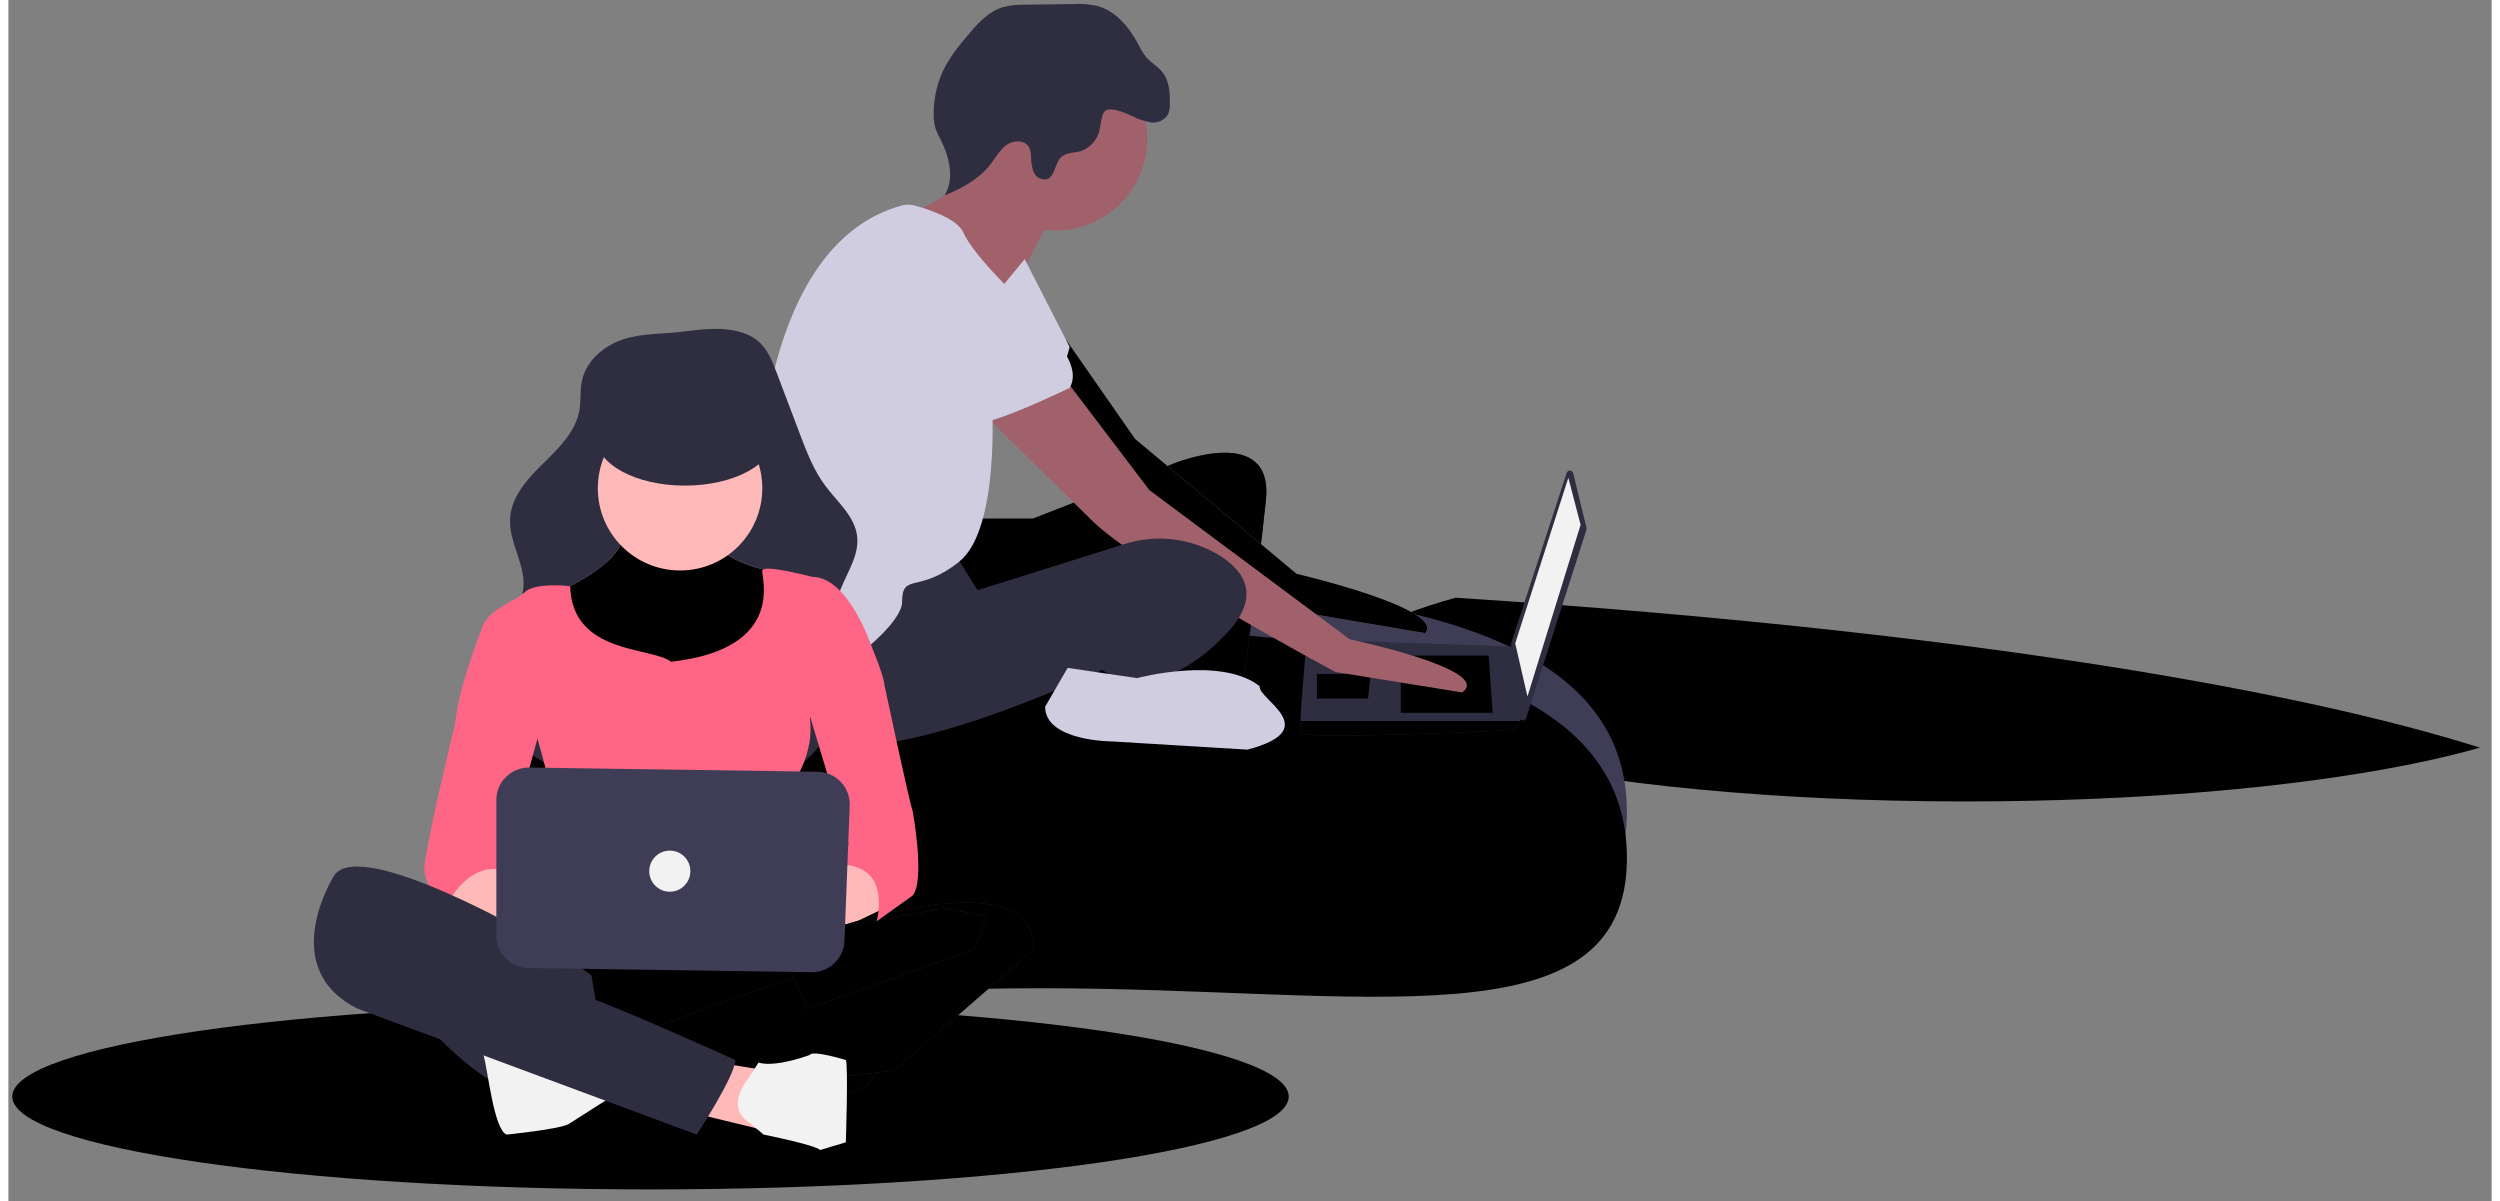 <?xml version="1.0" encoding="UTF-8" standalone="no"?>
<!DOCTYPE svg PUBLIC "-//W3C//DTD SVG 1.1//EN" "http://www.w3.org/Graphics/SVG/1.1/DTD/svg11.dtd">
<svg version="1.1" xmlns="http://www.w3.org/2000/svg" xmlns:xlink="http://www.w3.org/1999/xlink" preserveAspectRatio="xMidYMid meet" viewBox="5.033 122.246 640.898 309.97" width="636.9" height="305.97"><rect x="5.033" y="122.246" width="640.898" height="309.97" fill="#808080" stroke="none"/><defs><path d="M335.48 405.26C335.48 418.49 261.73 429.22 170.76 429.22C79.78 429.22 6.03 418.49 6.03 405.26C6.03 392.02 79.78 381.3 170.76 381.3C261.73 381.3 335.48 392.02 335.48 405.26Z" id="cYwD9re6E"></path><path d="M623.56 319.78C594.25 325.55 554.26 329.09 510.22 329.09C461.02 329.09 416.93 324.67 387.05 317.67C362.25 311.86 347.23 304.3 347.23 296.01C347.23 288.72 358.85 281.97 378.55 276.51C449.76 281.12 512.96 288.18 563.87 297.02C595.19 302.46 621.88 308.58 642.93 315.21C637.17 316.85 630.68 318.38 623.56 319.78Z" id="e5WzxyUHre"></path><path d="M271.89 365.32C188.85 365.32 122.04 380.37 122.04 331.72C122.04 283.06 189.85 272.48 272.89 272.48C355.93 272.48 422.76 283.06 422.76 331.72C422.76 380.37 354.93 365.32 271.89 365.32Z" id="buWKyBT8V"></path><path d="M271.89 377.3C188.85 377.3 122.04 392.35 122.04 343.7C122.04 295.04 189.85 284.46 272.89 284.46C355.93 284.46 422.76 295.04 422.76 343.7C422.76 392.35 354.93 377.3 271.89 377.3Z" id="c5YaCEg0VS"></path><path d="M412.33 258.51C412.37 258.67 412.36 258.83 412.31 258.99C410.76 263.84 398.32 302.72 396.76 307.58C396.62 308.04 396.12 308.3 395.65 308.15C395.32 308.04 395.08 307.75 395.05 307.41C394.83 305.52 393.11 290.37 392.89 288.48C392.88 288.35 392.89 288.23 392.93 288.11C394.36 283.73 405.78 248.68 407.2 244.3C407.36 243.84 407.85 243.59 408.32 243.74C408.61 243.83 408.83 244.07 408.9 244.37C409.59 247.2 411.99 257.09 412.33 258.51Z" id="bIetQOLM9"></path><path d="M410.81 257.69L397.09 302L393.93 288.29L407.64 245.56L407.64 245.56L410.81 257.69Z" id="af5IE74sW"></path><path d="M393.93 310.44C394.39 309.78 394.78 309.07 395.09 308.33C395.58 307.28 396.04 306.22 396.04 306.22C395.9 305.08 395.19 299.39 393.93 289.14C361.65 288 343.71 287.36 340.13 287.23C340.13 287.23 338.78 301.71 338.51 308.33C338.41 309.39 338.42 310.45 338.54 311.5C339.07 313.08 393.4 310.97 393.93 310.44Z" id="d1uBdTb7v"></path><path d="M388.12 306.22L364.39 306.22L364.39 291.45L387.07 291.45L387.07 291.45L388.12 306.22Z" id="jcsBCK0wi"></path><path d="M356.62 296.17L355.95 302.53L342.76 302.53L342.76 296.2L356.48 296.2L356.48 296.2L356.62 296.17Z" id="b11o8cei6"></path><path d="M393.93 310.44C394.39 309.78 394.78 309.07 395.09 308.33C389.43 308.33 344.16 308.33 338.51 308.33C338.41 309.39 338.42 310.45 338.54 311.5C339.07 313.08 393.4 310.97 393.93 310.44Z" id="d3Fik2Fcrz"></path><path d="M254.67 256.11L269.44 256.11C291.28 247.57 303.41 242.82 305.84 241.87C305.84 241.87 331.69 231.32 329.58 251.36C327.47 271.41 323.77 298.31 323.77 298.31C323.77 298.31 312.17 293.04 305.84 294.62C299.51 296.2 303.73 262.44 303.73 262.44C303.73 262.44 252.04 287.23 247.29 284.07C242.54 280.9 241.49 258.75 241.49 258.75C243.25 258.4 247.64 257.52 254.67 256.11Z" id="cmxaZsFns"></path><path d="M254.67 256.11L269.44 256.11C291.28 247.57 303.41 242.82 305.84 241.87C305.84 241.87 331.69 231.32 329.58 251.36C327.47 271.41 323.77 298.31 323.77 298.31C323.77 298.31 312.17 293.04 305.84 294.62C299.51 296.2 303.73 262.44 303.73 262.44C303.73 262.44 252.04 287.23 247.29 284.07C242.54 280.9 241.49 258.75 241.49 258.75C243.25 258.4 247.64 257.52 254.67 256.11Z" id="aCDGO6U5H"></path><path d="M277.94 209.86L295.82 235.54C320.82 256.43 334.71 268.03 337.49 270.35C337.49 270.35 375.99 279.32 370.72 285.65C370.72 285.65 333.27 279.32 333.27 279.32C333.27 279.32 285.27 244.51 283.69 241.87C282.1 239.23 264.7 214.44 264.7 214.44C266.46 213.83 270.88 212.3 277.94 209.86Z" id="f25ahQ4Be7"></path><path d="M277.94 209.86L295.82 235.54C320.82 256.43 334.71 268.03 337.49 270.35C337.49 270.35 375.99 279.32 370.72 285.65C370.72 285.65 333.27 279.32 333.27 279.32C333.27 279.32 285.27 244.51 283.69 241.87C282.1 239.23 264.7 214.44 264.7 214.44C266.46 213.83 270.88 212.3 277.94 209.86Z" id="a232czepED"></path><path d="M275.25 134.27C262.14 134.27 251.51 144.89 251.51 158C251.51 171.11 262.14 181.74 275.25 181.74C288.35 181.74 298.98 171.11 298.98 158C298.98 144.89 288.35 134.27 275.25 134.27Z" id="dIQF4CL1"></path><path d="M264.17 200.2C264.17 200.2 240.43 185.43 240.43 185.43C240.14 184.67 237.82 178.55 237.53 177.78C237.53 177.78 258.37 168.02 256.78 160.11C255.2 152.2 273.66 179.1 273.66 179.1C271.76 183.32 265.75 192.81 264.17 200.2Z" id="bepYRsvLu"></path><path d="M267.33 189.12C274.3 202.73 278.16 210.29 278.94 211.8C278.94 211.8 276.3 222.88 272.08 223.94C272.08 223.94 249.93 210.22 249.93 210.22C252.25 207.41 258.05 200.38 267.33 189.12Z" id="atauphBnd"></path><path d="M277.88 220.24L299.51 248.73C330.52 271.83 347.76 284.67 351.2 287.23C351.2 287.23 388.65 295.15 380.21 300.95C380.21 300.95 347.51 295.67 347.51 295.67C347.51 295.67 295.29 267.72 284.21 256.11C284.21 256.11 252.56 224.99 252.56 224.99C255.94 224.36 264.38 222.78 277.88 220.24Z" id="e7Y5Z7FxS"></path><path d="M255.2 274.57C277.87 267.44 290.46 263.48 292.98 262.69C301.26 260.01 310.3 261.1 317.71 265.67C324.3 269.83 328.52 276.42 319.03 286.18C300.04 305.69 287.38 295.15 287.38 295.15C287.38 295.15 223.55 325.21 213 310.44C202.45 295.67 201.93 288.29 201.93 288.29C201.93 288.29 242.54 262.97 248.87 264.55C249.72 265.89 251.83 269.23 255.2 274.57Z" id="aGEJHpkqJ"></path><path d="M324.83 315.72C324.83 315.72 290.01 313.61 290.01 313.61C290.01 313.61 272.61 313.61 272.61 304.64C272.61 304.64 278.41 294.62 278.41 294.62C280.2 294.88 294.55 296.99 296.34 297.26C296.34 297.26 317.97 291.45 327.99 299.37C327.36 302.64 344.87 310.44 324.83 315.72Z" id="a1Gm2sxdvU"></path><path d="M299.69 153.81C301.48 154.13 303.28 153.36 304.28 151.85C304.67 150.97 304.85 150.01 304.8 149.06C304.86 146.16 304.65 143.03 302.82 140.79C301.65 139.36 299.95 138.46 298.74 137.07C297.92 136.03 297.23 134.9 296.67 133.7C294.32 129.28 290.84 125.04 286 123.76C283.95 123.32 281.86 123.16 279.77 123.29C278.55 123.3 268.8 123.44 267.58 123.46C265.61 123.39 263.64 123.61 261.72 124.09C257.8 125.27 254.94 128.57 252.33 131.73C250.3 134.03 248.49 136.52 246.94 139.16C244.84 143.09 243.77 147.49 243.85 151.95C243.83 153.09 243.98 154.23 244.29 155.33C244.65 156.34 245.09 157.31 245.62 158.25C247.9 162.74 249.26 168.34 246.68 172.67C251.16 170.85 255.58 168.45 258.53 164.63C259.85 162.92 260.88 160.91 262.64 159.66C264.4 158.4 267.26 158.3 268.39 160.14C268.78 160.88 268.98 161.71 268.97 162.55C268.94 163.94 269.16 165.32 269.64 166.63C270.17 167.96 271.54 168.74 272.96 168.52C275.25 167.87 275.03 164.35 276.8 162.75C278.15 161.53 280.22 161.76 281.94 161.21C283.94 160.45 285.53 158.89 286.32 156.9C286.98 155.43 286.97 151.6 288.2 150.8C289.75 149.81 293.28 151.39 294.72 152.03C296.28 152.87 297.95 153.47 299.69 153.81Z" id="a6DlYHpO1"></path><path d="M238.91 175.29C242.29 176.2 249.88 178.6 251.51 182.27C253.62 187.01 261 194.4 261 194.4C261 194.4 271.03 204.42 268.92 211.28C266.81 218.13 258.89 226.05 258.89 226.05C258.89 226.05 261 258.75 250.45 267.19C239.9 275.63 235.68 269.83 235.68 277.74C235.68 285.65 202.98 310.44 196.65 295.15C196.65 295.15 199.82 266.66 198.76 256.64C197.72 246.76 199.24 185.13 235.65 175.28C236.71 174.99 237.84 175 238.91 175.29Z" id="d1FU2Iy8Cy"></path><path d="M278.94 222.35C278.94 222.35 259.42 231.85 255.2 231.32C250.98 230.79 234.63 212.33 230.41 210.75C226.19 209.17 224.08 180.68 252.56 188.6C257.84 195.35 284.74 212.33 278.94 222.35Z" id="fKZ7MmCuV"></path><path d="M153.02 220.69C152.54 223.09 152.83 225.59 152.43 228C151.51 233.61 147.11 237.89 143.05 241.86C139 245.83 134.81 250.45 134.51 256.12C134.19 262.33 138.69 268.15 137.91 274.32C137.01 281.48 129.44 286.13 127.57 293.11C126.32 297.77 127.85 302.78 130.37 306.9C135.17 314.74 143.37 320.06 152.11 322.91C160.85 325.77 170.16 326.37 179.35 326.46C190.54 326.58 202.69 325.62 211.1 318.23C215.91 313.97 218.92 308.06 219.55 301.67C220.35 293.12 216.77 284.27 219.24 276.04C220.79 270.86 224.68 266.13 224.1 260.75C223.53 255.49 218.94 251.77 215.79 247.52C212.85 243.55 211.06 238.87 209.31 234.25C208.71 232.67 203.93 220.04 203.33 218.46C202.15 215.35 200.86 212.08 198.24 210.05C193.33 206.23 185.44 206.98 179.7 207.77C174.37 208.5 168.7 208.14 163.58 209.87C158.58 211.56 154.04 215.51 153.02 220.69Z" id="a3U5o7lkH"></path><path d="M148.21 274.45C148.21 274.45 150.2 295.02 150.2 295.02C152.52 295.55 171.09 299.79 173.41 300.32C173.41 300.32 197.29 297.01 199.95 293.03C199.95 293.03 207.24 275.78 205.91 273.79C204.92 272.37 203.81 271.04 202.6 269.81C202.6 269.81 186.68 267.16 187.34 259.86C188.01 252.57 165.46 255.88 165.46 255.88C162.01 259.6 168.11 264.51 148.21 274.45Z" id="aCLUlE8v8"></path><path d="M148.21 274.45C148.21 274.45 150.2 295.02 150.2 295.02C152.52 295.55 171.09 299.79 173.41 300.32C173.41 300.32 197.29 297.01 199.95 293.03C199.95 293.03 207.24 275.78 205.91 273.79C204.92 272.37 203.81 271.04 202.6 269.81C202.6 269.81 186.68 267.16 187.34 259.86C188.01 252.57 165.46 255.88 165.46 255.88C162.01 259.6 168.11 264.51 148.21 274.45Z" id="g1MQMbVoa"></path><path d="M178.39 227.03C166.67 227.03 157.16 236.53 157.16 248.26C157.16 259.98 166.67 269.48 178.39 269.48C190.11 269.48 199.61 259.98 199.61 248.26C199.61 236.53 190.11 227.03 178.39 227.03Z" id="a208PpqtVE"></path><path d="M150.02 273.52C150.02 273.52 140.91 272.46 138.26 275.12C135.61 277.77 126.99 279.76 126.99 286.39C126.99 293.03 141.58 312.92 141.58 312.92C141.58 312.92 149.54 339.45 146.22 344.1C142.9 348.74 142.24 360.68 142.24 360.68C142.24 360.68 175.4 358.03 180.71 360.68C186.02 363.33 207.24 363.33 208.57 360.68C209.89 358.03 207.24 324.86 207.24 324.86C207.24 324.86 213.21 316.9 211.88 307.62C213.48 305.76 226.21 290.9 227.8 289.05C227.8 289.05 221.83 271.14 212.55 271.14C212.55 271.14 199.95 267.82 199.61 269.48C199.28 271.14 205.91 289.71 176.07 293.03C170.86 289.12 150.51 291.16 150.02 273.52Z" id="ervBQKUxu"></path><path d="M116.37 351.39C116.37 351.39 122.34 360.68 137.6 362.67C137.6 362.67 155.51 359.35 154.18 358.03C154.18 358.03 136.94 350.73 136.94 350.73C136.32 350.24 133.22 347.81 127.65 343.43C121.64 347.68 117.88 350.33 116.37 351.39Z" id="bFVqIGwkG"></path><path d="M225.15 343.43C214.8 349.4 209.05 352.72 207.9 353.38C207.9 353.38 185.35 352.06 193.98 358.69C193.98 358.69 218.52 362.67 218.52 362.67C219.53 362.18 224.62 359.75 233.77 355.37L225.15 343.43Z" id="cc6WHu8vC"></path><path d="M142.24 405.78C142.24 405.78 214.54 410.42 226.48 402.46C226.48 402.46 241.73 383.89 239.74 380.58C239.74 380.58 224.49 367.98 215.2 367.31C205.91 366.65 138.92 360.68 138.92 360.68C139.59 369.7 123.01 399.81 142.24 405.78Z" id="aD4fCcoaO"></path><path d="M142.24 405.78C142.24 405.78 214.54 410.42 226.48 402.46C226.48 402.46 241.73 383.89 239.74 380.58C239.74 380.58 224.49 367.98 215.2 367.31C205.91 366.65 138.92 360.68 138.92 360.68C139.59 369.7 123.01 399.81 142.24 405.78Z" id="a1OiBzQJJu"></path><path d="M129.64 283.08C128.05 284.27 127.16 284.93 126.99 285.07C126.99 285.07 121.02 300.32 120.35 308.94C120.35 308.94 111.73 344.1 112.39 347.41C112.39 347.41 113.72 353.38 117.7 356.7C117.7 356.7 123.01 344.76 132.29 346.75C133.04 344.01 136.8 330.3 143.57 305.63L129.64 283.08Z" id="cD5KEuGp"></path><path d="M214.06 363.11C214.06 363.11 270.25 342.77 269.59 367.31C269.59 367.31 233.77 398.49 233.77 398.49C233.06 398.57 229.53 399.02 223.16 399.81C188.14 401.01 168.68 401.67 164.79 401.8C164.79 401.8 166.78 391.19 162.14 389.86C162.14 389.86 177.39 385.88 178.06 385.22C178.72 384.56 216.53 371.29 219.18 370.63C221.83 369.96 229.79 364.66 235.76 365.32C235.76 365.32 242.39 360.02 249.69 361.34C248.32 361.43 241.47 361.87 229.13 362.67C221.09 362.9 216.07 363.05 214.06 363.11Z" id="a52jg9DrZ"></path><path d="M214.06 363.11C214.06 363.11 270.25 342.77 269.59 367.31C269.59 367.31 233.77 398.49 233.77 398.49C233.06 398.57 229.53 399.02 223.16 399.81C188.14 401.01 168.68 401.67 164.79 401.8C164.79 401.8 166.78 391.19 162.14 389.86C162.14 389.86 177.39 385.88 178.06 385.22C178.72 384.56 216.53 371.29 219.18 370.63C221.83 369.96 229.79 364.66 235.76 365.32C235.76 365.32 242.39 360.02 249.69 361.34C248.32 361.43 241.47 361.87 229.13 362.67C221.09 362.9 216.07 363.05 214.06 363.11Z" id="cqTMLESoS"></path><path d="M211.22 382.57L254.33 367.31L257.65 358.69L246.37 356.7L223.71 360.68L213.87 363.33L204.14 366.4L204.14 366.4L211.22 382.57Z" id="aMOCjicBc"></path><path d="M211.22 382.57L254.33 367.31L257.65 358.69L246.37 356.7L223.71 360.68L213.87 363.33L204.14 366.4L204.14 366.4L211.22 382.57Z" id="ebAa0rJp0"></path><path d="M112.39 385.88C112.39 385.88 125 401.8 139.59 405.78C139.59 405.78 162.14 404.45 162.14 404.45C161.83 403.22 160.28 397.03 157.5 385.88L155.51 373.94L146.88 367.97L129.64 360.02C117.3 356.04 110.45 353.83 109.08 353.38C109.08 353.38 100.46 352.06 100.46 353.38C100.46 353.38 108.41 374.61 108.41 374.61C109.21 376.86 111.6 383.63 112.39 385.88Z" id="a3OGesIkrJ"></path><path d="M133.62 415.07C133.62 415.07 146.88 413.74 149.54 412.41C149.54 412.41 161.21 404.97 161.21 404.97C161.21 404.97 129.64 393.18 127.65 394.51C128.84 398.62 130.3 413.74 133.62 415.07Z" id="agqBiex3o"></path><path d="M200.61 398.49L199.28 413.74L181.7 409.47L188.01 396.5L188.01 396.5L200.61 398.49Z" id="a7uYNHCNe"></path><path d="M195.9 400.74C195.9 400.74 190 407.77 195.97 411.75C196.36 412.08 199.55 414.74 199.95 415.07C199.95 415.07 213.21 417.72 214.54 419.05C214.54 419.05 221.17 417.06 221.17 417.06C221.17 417.06 221.83 397.16 221.17 395.83C221.17 395.83 212.55 393.18 211.88 394.51C211.88 394.51 203.26 397.82 198.62 396.5C198.08 397.34 196.45 399.89 195.9 400.74Z" id="g1qpHr5NDC"></path><path d="M142.9 365.32C142.9 365.32 96.48 338.13 89.18 348.08C89.18 348.08 73.92 371.95 95.15 382.57C95.15 382.57 182.7 415.07 182.7 415.07C182.7 415.07 192.65 399.81 192.65 395.83C192.65 395.83 157.5 379.91 151.53 378.59C145.56 377.26 121.68 362.01 118.36 360.68C115.05 359.35 110.4 355.37 110.4 355.37C116.9 357.36 136.4 363.33 142.9 365.32Z" id="a4hdeStjN4"></path><path d="M222.5 283.08C225.68 286.66 227.45 288.65 227.8 289.05C227.8 289.05 231.12 297.01 231.12 299C231.12 299 237.75 330.17 238.41 331.5C238.41 331.5 241.73 349.4 238.41 353.38C238.41 353.38 229.13 360.02 229.13 360.02C229.13 360.02 233.11 346.09 220.51 345.42C220.59 345.07 221.04 343.3 221.83 340.12L209.89 300.32L222.5 283.08Z" id="biGDNfAky"></path><path d="M130.97 363.68C130.97 368.27 134.65 372.01 139.24 372.08C146.55 372.19 205 373.05 212.3 373.16C216.86 373.23 220.65 369.64 220.82 365.08C220.96 361.59 222.03 333.64 222.17 330.14C222.34 325.51 218.73 321.61 214.1 321.43C214.03 321.42 213.96 321.42 213.89 321.42C206.45 321.31 146.93 320.45 139.49 320.34C134.85 320.28 131.03 323.98 130.97 328.62C130.97 328.66 130.97 328.7 130.97 328.74C130.97 335.73 130.97 360.18 130.97 363.68Z" id="a2dNBA48Mh"></path><path d="M202.48 235.27C202.48 242.07 192.25 247.58 179.63 247.58C167.02 247.58 156.79 242.07 156.79 235.27C156.79 228.48 167.02 222.97 179.63 222.97C192.25 222.97 202.48 228.48 202.48 235.27Z" id="h4oRhQLGfb"></path><path d="M175.74 341.78C172.81 341.78 170.43 344.15 170.43 347.08C170.43 350.01 172.81 352.39 175.74 352.39C178.67 352.39 181.04 350.01 181.04 347.08C181.04 344.15 178.67 341.78 175.74 341.78Z" id="b2SyC6qrW"></path></defs><g><g><use xlink:href="#cYwD9re6E" opacity="1" fill="#000000" fill-opacity="1"></use><g><use xlink:href="#cYwD9re6E" opacity="1" fill-opacity="0" stroke="#000000" stroke-width="1" stroke-opacity="0"></use></g></g><g><use xlink:href="#e5WzxyUHre" opacity="1" fill="#000000" fill-opacity="1"></use><g><use xlink:href="#e5WzxyUHre" opacity="1" fill-opacity="0" stroke="#000000" stroke-width="1" stroke-opacity="0"></use></g></g><g><use xlink:href="#buWKyBT8V" opacity="1" fill="#3f3d56" fill-opacity="1"></use><g><use xlink:href="#buWKyBT8V" opacity="1" fill-opacity="0" stroke="#000000" stroke-width="1" stroke-opacity="0"></use></g></g><g><use xlink:href="#c5YaCEg0VS" opacity="1" fill="#000000" fill-opacity="1"></use><g><use xlink:href="#c5YaCEg0VS" opacity="1" fill-opacity="0" stroke="#000000" stroke-width="1" stroke-opacity="0"></use></g></g><g><use xlink:href="#bIetQOLM9" opacity="1" fill="#2f2e41" fill-opacity="1"></use><g><use xlink:href="#bIetQOLM9" opacity="1" fill-opacity="0" stroke="#000000" stroke-width="1" stroke-opacity="0"></use></g></g><g><use xlink:href="#af5IE74sW" opacity="1" fill="#f2f2f2" fill-opacity="1"></use><g><use xlink:href="#af5IE74sW" opacity="1" fill-opacity="0" stroke="#000000" stroke-width="1" stroke-opacity="0"></use></g></g><g><use xlink:href="#d1uBdTb7v" opacity="1" fill="#2f2e41" fill-opacity="1"></use><g><use xlink:href="#d1uBdTb7v" opacity="1" fill-opacity="0" stroke="#000000" stroke-width="1" stroke-opacity="0"></use></g></g><g><use xlink:href="#jcsBCK0wi" opacity="1" fill="#000000" fill-opacity="1"></use><g><use xlink:href="#jcsBCK0wi" opacity="1" fill-opacity="0" stroke="#000000" stroke-width="1" stroke-opacity="0"></use></g></g><g><use xlink:href="#b11o8cei6" opacity="1" fill="#000000" fill-opacity="1"></use><g><use xlink:href="#b11o8cei6" opacity="1" fill-opacity="0" stroke="#000000" stroke-width="1" stroke-opacity="0"></use></g></g><g><use xlink:href="#d3Fik2Fcrz" opacity="1" fill="#000000" fill-opacity="1"></use><g><use xlink:href="#d3Fik2Fcrz" opacity="1" fill-opacity="0" stroke="#000000" stroke-width="1" stroke-opacity="0"></use></g></g><g><use xlink:href="#cmxaZsFns" opacity="1" fill="#2f2e41" fill-opacity="1"></use><g><use xlink:href="#cmxaZsFns" opacity="1" fill-opacity="0" stroke="#000000" stroke-width="1" stroke-opacity="0"></use></g></g><g><use xlink:href="#aCDGO6U5H" opacity="1" fill="#000000" fill-opacity="1"></use><g><use xlink:href="#aCDGO6U5H" opacity="1" fill-opacity="0" stroke="#000000" stroke-width="1" stroke-opacity="0"></use></g></g><g><use xlink:href="#f25ahQ4Be7" opacity="1" fill="#a0616a" fill-opacity="1"></use><g><use xlink:href="#f25ahQ4Be7" opacity="1" fill-opacity="0" stroke="#000000" stroke-width="1" stroke-opacity="0"></use></g></g><g><use xlink:href="#a232czepED" opacity="1" fill="#000000" fill-opacity="1"></use><g><use xlink:href="#a232czepED" opacity="1" fill-opacity="0" stroke="#000000" stroke-width="1" stroke-opacity="0"></use></g></g><g><use xlink:href="#dIQF4CL1" opacity="1" fill="#a0616a" fill-opacity="1"></use><g><use xlink:href="#dIQF4CL1" opacity="1" fill-opacity="0" stroke="#000000" stroke-width="1" stroke-opacity="0"></use></g></g><g><use xlink:href="#bepYRsvLu" opacity="1" fill="#a0616a" fill-opacity="1"></use><g><use xlink:href="#bepYRsvLu" opacity="1" fill-opacity="0" stroke="#000000" stroke-width="1" stroke-opacity="0"></use></g></g><g><use xlink:href="#atauphBnd" opacity="1" fill="#d0cde1" fill-opacity="1"></use><g><use xlink:href="#atauphBnd" opacity="1" fill-opacity="0" stroke="#000000" stroke-width="1" stroke-opacity="0"></use></g></g><g><use xlink:href="#e7Y5Z7FxS" opacity="1" fill="#a0616a" fill-opacity="1"></use><g><use xlink:href="#e7Y5Z7FxS" opacity="1" fill-opacity="0" stroke="#000000" stroke-width="1" stroke-opacity="0"></use></g></g><g><use xlink:href="#aGEJHpkqJ" opacity="1" fill="#2f2e41" fill-opacity="1"></use><g><use xlink:href="#aGEJHpkqJ" opacity="1" fill-opacity="0" stroke="#000000" stroke-width="1" stroke-opacity="0"></use></g></g><g><use xlink:href="#a1Gm2sxdvU" opacity="1" fill="#d0cde1" fill-opacity="1"></use><g><use xlink:href="#a1Gm2sxdvU" opacity="1" fill-opacity="0" stroke="#000000" stroke-width="1" stroke-opacity="0"></use></g></g><g><use xlink:href="#a6DlYHpO1" opacity="1" fill="#2f2e41" fill-opacity="1"></use><g><use xlink:href="#a6DlYHpO1" opacity="1" fill-opacity="0" stroke="#000000" stroke-width="1" stroke-opacity="0"></use></g></g><g><use xlink:href="#d1FU2Iy8Cy" opacity="1" fill="#d0cde1" fill-opacity="1"></use><g><use xlink:href="#d1FU2Iy8Cy" opacity="1" fill-opacity="0" stroke="#000000" stroke-width="1" stroke-opacity="0"></use></g></g><g><use xlink:href="#fKZ7MmCuV" opacity="1" fill="#d0cde1" fill-opacity="1"></use><g><use xlink:href="#fKZ7MmCuV" opacity="1" fill-opacity="0" stroke="#000000" stroke-width="1" stroke-opacity="0"></use></g></g><g><use xlink:href="#a3U5o7lkH" opacity="1" fill="#2f2e41" fill-opacity="1"></use><g><use xlink:href="#a3U5o7lkH" opacity="1" fill-opacity="0" stroke="#000000" stroke-width="1" stroke-opacity="0"></use></g></g><g><use xlink:href="#aCLUlE8v8" opacity="1" fill="#ffb9b9" fill-opacity="1"></use><g><use xlink:href="#aCLUlE8v8" opacity="1" fill-opacity="0" stroke="#000000" stroke-width="1" stroke-opacity="0"></use></g></g><g><use xlink:href="#g1MQMbVoa" opacity="1" fill="#000000" fill-opacity="1"></use><g><use xlink:href="#g1MQMbVoa" opacity="1" fill-opacity="0" stroke="#000000" stroke-width="1" stroke-opacity="0"></use></g></g><g><use xlink:href="#a208PpqtVE" opacity="1" fill="#ffb9b9" fill-opacity="1"></use><g><use xlink:href="#a208PpqtVE" opacity="1" fill-opacity="0" stroke="#000000" stroke-width="1" stroke-opacity="0"></use></g></g><g><use xlink:href="#ervBQKUxu" opacity="1" fill="#ff6584" fill-opacity="1"></use><g><use xlink:href="#ervBQKUxu" opacity="1" fill-opacity="0" stroke="#000000" stroke-width="1" stroke-opacity="0"></use></g></g><g><use xlink:href="#bFVqIGwkG" opacity="1" fill="#ffb9b9" fill-opacity="1"></use><g><use xlink:href="#bFVqIGwkG" opacity="1" fill-opacity="0" stroke="#000000" stroke-width="1" stroke-opacity="0"></use></g></g><g><use xlink:href="#cc6WHu8vC" opacity="1" fill="#ffb9b9" fill-opacity="1"></use><g><use xlink:href="#cc6WHu8vC" opacity="1" fill-opacity="0" stroke="#000000" stroke-width="1" stroke-opacity="0"></use></g></g><g><use xlink:href="#aD4fCcoaO" opacity="1" fill="#2f2e41" fill-opacity="1"></use><g><use xlink:href="#aD4fCcoaO" opacity="1" fill-opacity="0" stroke="#000000" stroke-width="1" stroke-opacity="0"></use></g></g><g><use xlink:href="#a1OiBzQJJu" opacity="1" fill="#000000" fill-opacity="1"></use><g><use xlink:href="#a1OiBzQJJu" opacity="1" fill-opacity="0" stroke="#000000" stroke-width="1" stroke-opacity="0"></use></g></g><g><use xlink:href="#cD5KEuGp" opacity="1" fill="#ff6584" fill-opacity="1"></use><g><use xlink:href="#cD5KEuGp" opacity="1" fill-opacity="0" stroke="#000000" stroke-width="1" stroke-opacity="0"></use></g></g><g><use xlink:href="#a52jg9DrZ" opacity="1" fill="#2f2e41" fill-opacity="1"></use><g><use xlink:href="#a52jg9DrZ" opacity="1" fill-opacity="0" stroke="#000000" stroke-width="1" stroke-opacity="0"></use></g></g><g><use xlink:href="#cqTMLESoS" opacity="1" fill="#000000" fill-opacity="1"></use><g><use xlink:href="#cqTMLESoS" opacity="1" fill-opacity="0" stroke="#000000" stroke-width="1" stroke-opacity="0"></use></g></g><g><use xlink:href="#aMOCjicBc" opacity="1" fill="#2f2e41" fill-opacity="1"></use><g><use xlink:href="#aMOCjicBc" opacity="1" fill-opacity="0" stroke="#000000" stroke-width="1" stroke-opacity="0"></use></g></g><g><use xlink:href="#ebAa0rJp0" opacity="1" fill="#000000" fill-opacity="1"></use><g><use xlink:href="#ebAa0rJp0" opacity="1" fill-opacity="0" stroke="#000000" stroke-width="1" stroke-opacity="0"></use></g></g><g><use xlink:href="#a3OGesIkrJ" opacity="1" fill="#2f2e41" fill-opacity="1"></use><g><use xlink:href="#a3OGesIkrJ" opacity="1" fill-opacity="0" stroke="#000000" stroke-width="1" stroke-opacity="0"></use></g></g><g><use xlink:href="#agqBiex3o" opacity="1" fill="#f2f2f2" fill-opacity="1"></use><g><use xlink:href="#agqBiex3o" opacity="1" fill-opacity="0" stroke="#000000" stroke-width="1" stroke-opacity="0"></use></g></g><g><use xlink:href="#a7uYNHCNe" opacity="1" fill="#ffb9b9" fill-opacity="1"></use><g><use xlink:href="#a7uYNHCNe" opacity="1" fill-opacity="0" stroke="#000000" stroke-width="1" stroke-opacity="0"></use></g></g><g><use xlink:href="#g1qpHr5NDC" opacity="1" fill="#f2f2f2" fill-opacity="1"></use><g><use xlink:href="#g1qpHr5NDC" opacity="1" fill-opacity="0" stroke="#000000" stroke-width="1" stroke-opacity="0"></use></g></g><g><use xlink:href="#a4hdeStjN4" opacity="1" fill="#2f2e41" fill-opacity="1"></use><g><use xlink:href="#a4hdeStjN4" opacity="1" fill-opacity="0" stroke="#000000" stroke-width="1" stroke-opacity="0"></use></g></g><g><use xlink:href="#biGDNfAky" opacity="1" fill="#ff6584" fill-opacity="1"></use><g><use xlink:href="#biGDNfAky" opacity="1" fill-opacity="0" stroke="#000000" stroke-width="1" stroke-opacity="0"></use></g></g><g><use xlink:href="#a2dNBA48Mh" opacity="1" fill="#3f3d56" fill-opacity="1"></use><g><use xlink:href="#a2dNBA48Mh" opacity="1" fill-opacity="0" stroke="#000000" stroke-width="1" stroke-opacity="0"></use></g></g><g><use xlink:href="#h4oRhQLGfb" opacity="1" fill="#2f2e41" fill-opacity="1"></use><g><use xlink:href="#h4oRhQLGfb" opacity="1" fill-opacity="0" stroke="#000000" stroke-width="1" stroke-opacity="0"></use></g></g><g><use xlink:href="#b2SyC6qrW" opacity="1" fill="#f2f2f2" fill-opacity="1"></use><g><use xlink:href="#b2SyC6qrW" opacity="1" fill-opacity="0" stroke="#000000" stroke-width="1" stroke-opacity="0"></use></g></g></g></svg>